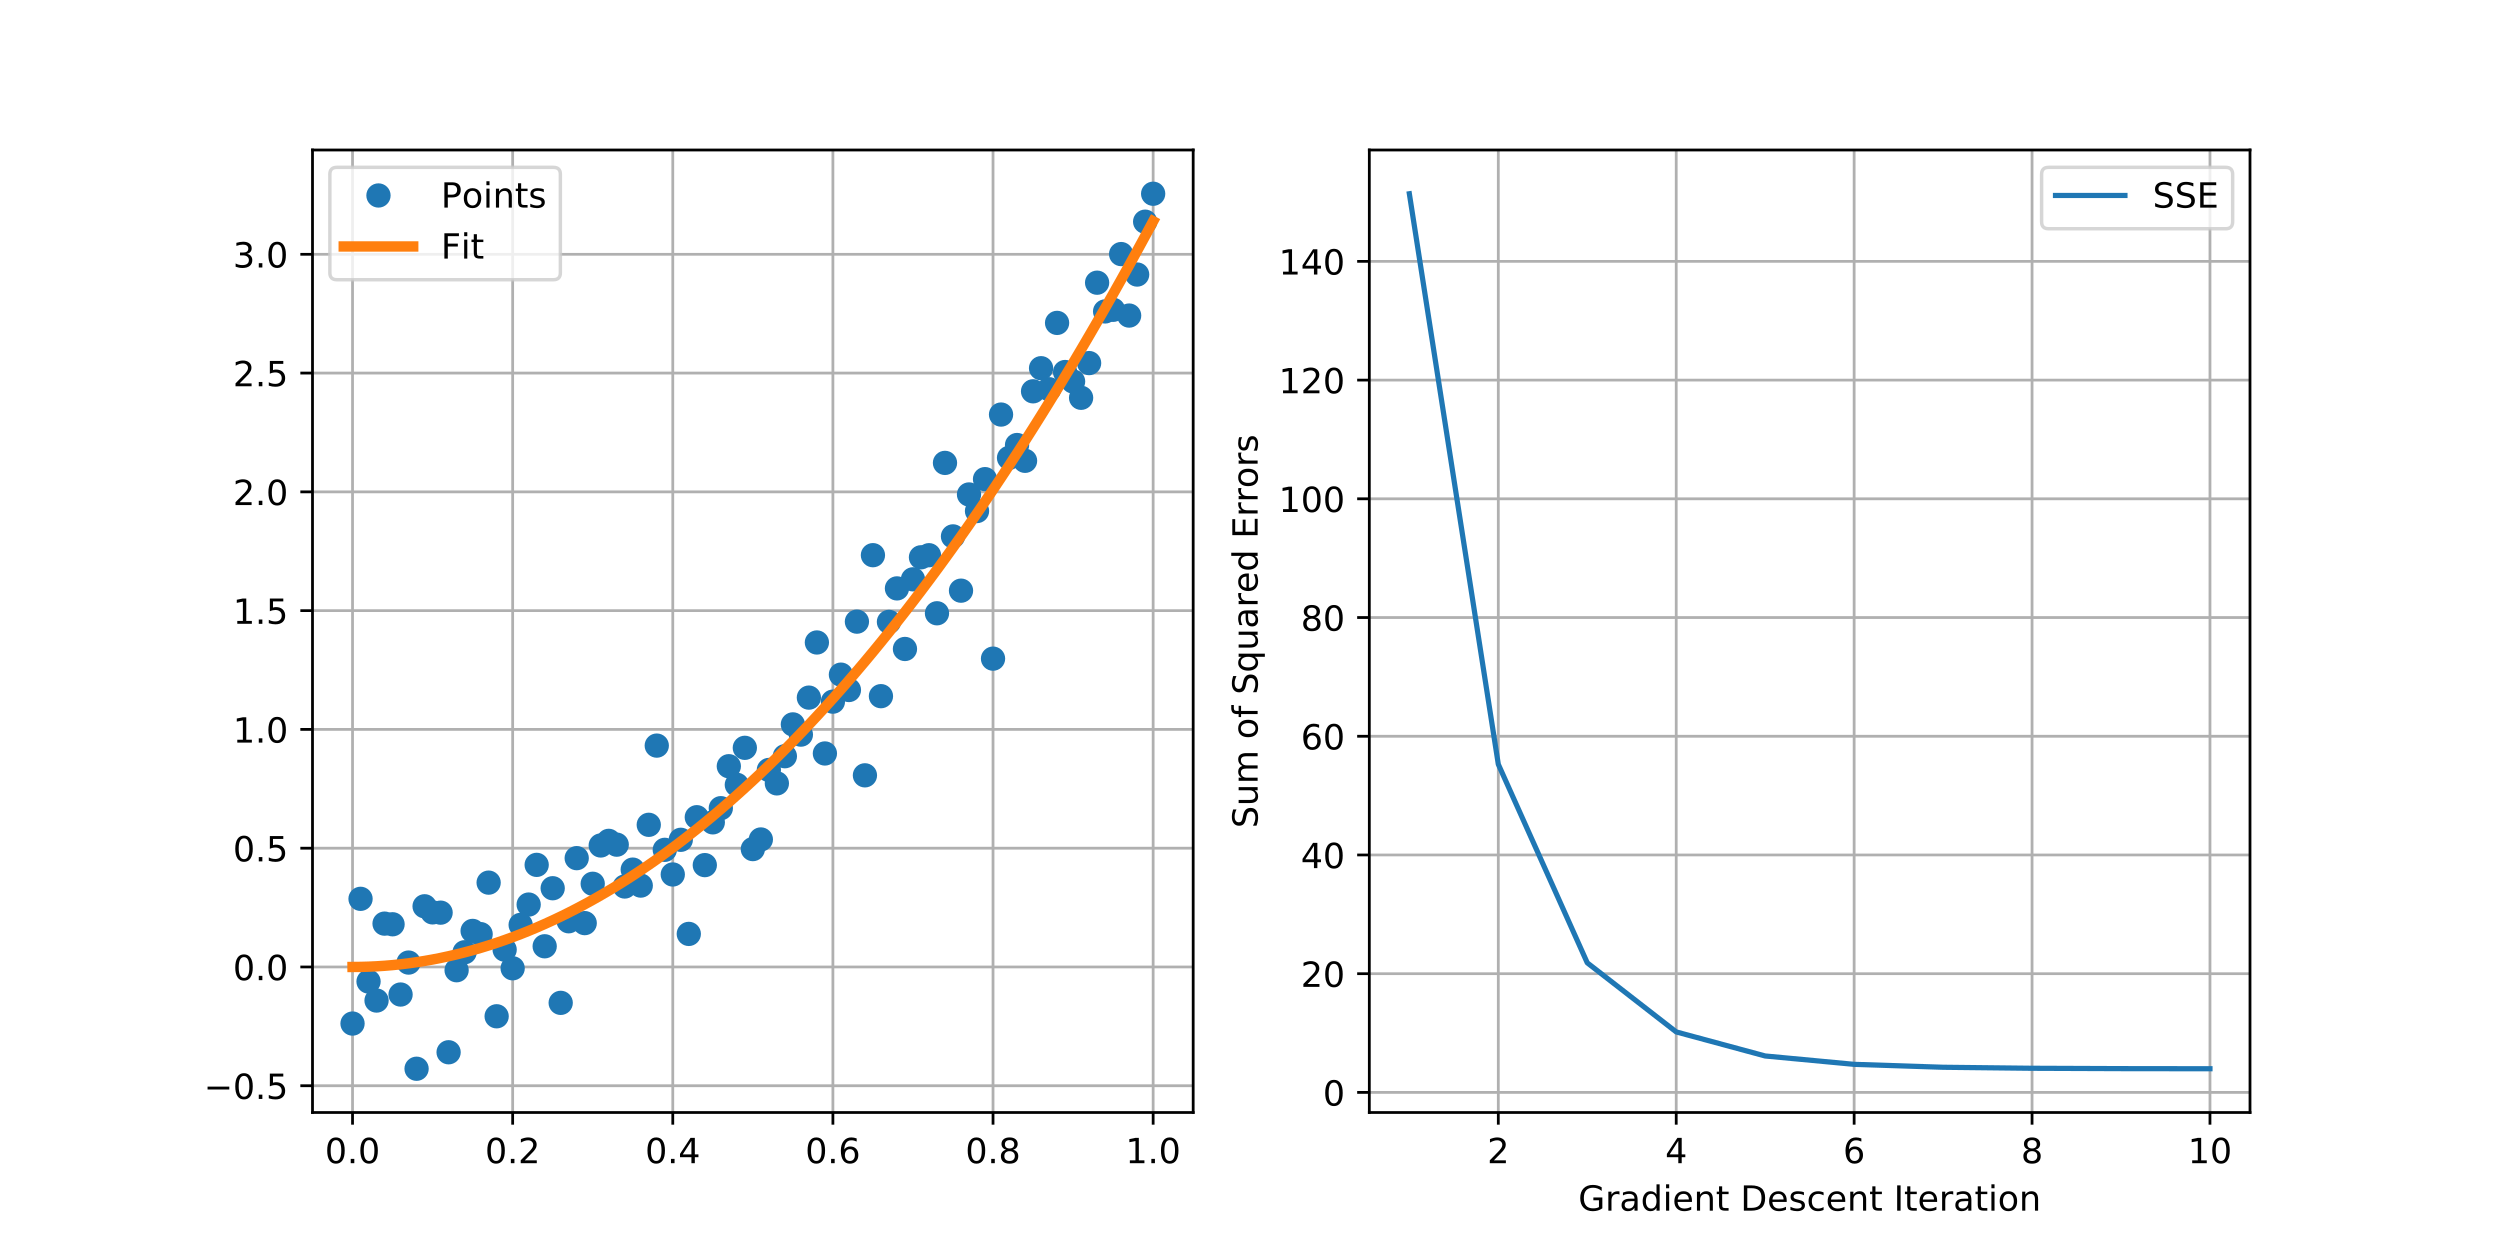 <?xml version="1.0" encoding="utf-8" standalone="no"?>
<!DOCTYPE svg PUBLIC "-//W3C//DTD SVG 1.1//EN"
  "http://www.w3.org/Graphics/SVG/1.1/DTD/svg11.dtd">
<!-- Created with matplotlib (http://matplotlib.org/) -->
<svg height="360pt" version="1.1" viewBox="0 0 720 360" width="720pt" xmlns="http://www.w3.org/2000/svg" xmlns:xlink="http://www.w3.org/1999/xlink">
 <defs>
  <style type="text/css">
*{stroke-linecap:butt;stroke-linejoin:round;}
  </style>
 </defs>
 <g id="figure_1">
  <g id="patch_1">
   <path d="M 0 360 
L 720 360 
L 720 0 
L 0 0 
z
" style="fill:#ffffff;"/>
  </g>
  <g id="axes_1">
   <g id="patch_2">
    <path d="M 90 320.4 
L 343.636 320.4 
L 343.636 43.2 
L 90 43.2 
z
" style="fill:#ffffff;"/>
   </g>
   <g id="matplotlib.axis_1">
    <g id="xtick_1">
     <g id="line2d_1">
      <path clip-path="url(#p7ab55d09e1)" d="M 101.529 320.4 
L 101.529 43.2 
" style="fill:none;stroke:#b0b0b0;stroke-linecap:square;stroke-width:0.8;"/>
     </g>
     <g id="line2d_2">
      <defs>
       <path d="M 0 0 
L 0 3.5 
" id="mc931d510e9" style="stroke:#000000;stroke-width:0.8;"/>
      </defs>
      <g>
       <use style="stroke:#000000;stroke-width:0.8;" x="101.529" xlink:href="#mc931d510e9" y="320.4"/>
      </g>
     </g>
     <g id="text_1">
      <!-- 0.0 -->
      <defs>
       <path d="M 31.781 66.406 
Q 24.172 66.406 20.328 58.906 
Q 16.5 51.422 16.5 36.375 
Q 16.5 21.391 20.328 13.891 
Q 24.172 6.391 31.781 6.391 
Q 39.453 6.391 43.281 13.891 
Q 47.125 21.391 47.125 36.375 
Q 47.125 51.422 43.281 58.906 
Q 39.453 66.406 31.781 66.406 
M 31.781 74.219 
Q 44.047 74.219 50.516 64.516 
Q 56.984 54.828 56.984 36.375 
Q 56.984 17.969 50.516 8.266 
Q 44.047 -1.422 31.781 -1.422 
Q 19.531 -1.422 13.062 8.266 
Q 6.594 17.969 6.594 36.375 
Q 6.594 54.828 13.062 64.516 
Q 19.531 74.219 31.781 74.219 
" id="DejaVuSans-30"/>
       <path d="M 10.688 12.406 
L 21 12.406 
L 21 0 
L 10.688 0 
z
" id="DejaVuSans-2e"/>
      </defs>
      <g transform="translate(93.577 334.998)scale(0.1 -0.1)">
       <use xlink:href="#DejaVuSans-30"/>
       <use x="63.623" xlink:href="#DejaVuSans-2e"/>
       <use x="95.41" xlink:href="#DejaVuSans-30"/>
      </g>
     </g>
    </g>
    <g id="xtick_2">
     <g id="line2d_3">
      <path clip-path="url(#p7ab55d09e1)" d="M 147.645 320.4 
L 147.645 43.2 
" style="fill:none;stroke:#b0b0b0;stroke-linecap:square;stroke-width:0.8;"/>
     </g>
     <g id="line2d_4">
      <g>
       <use style="stroke:#000000;stroke-width:0.8;" x="147.645" xlink:href="#mc931d510e9" y="320.4"/>
      </g>
     </g>
     <g id="text_2">
      <!-- 0.2 -->
      <defs>
       <path d="M 19.188 8.297 
L 53.609 8.297 
L 53.609 0 
L 7.328 0 
L 7.328 8.297 
Q 12.938 14.109 22.625 23.891 
Q 32.328 33.688 34.812 36.531 
Q 39.547 41.844 41.422 45.531 
Q 43.312 49.219 43.312 52.781 
Q 43.312 58.594 39.234 62.25 
Q 35.156 65.922 28.609 65.922 
Q 23.969 65.922 18.812 64.312 
Q 13.672 62.703 7.812 59.422 
L 7.812 69.391 
Q 13.766 71.781 18.938 73 
Q 24.125 74.219 28.422 74.219 
Q 39.75 74.219 46.484 68.547 
Q 53.219 62.891 53.219 53.422 
Q 53.219 48.922 51.531 44.891 
Q 49.859 40.875 45.406 35.406 
Q 44.188 33.984 37.641 27.219 
Q 31.109 20.453 19.188 8.297 
" id="DejaVuSans-32"/>
      </defs>
      <g transform="translate(139.693 334.998)scale(0.1 -0.1)">
       <use xlink:href="#DejaVuSans-30"/>
       <use x="63.623" xlink:href="#DejaVuSans-2e"/>
       <use x="95.41" xlink:href="#DejaVuSans-32"/>
      </g>
     </g>
    </g>
    <g id="xtick_3">
     <g id="line2d_5">
      <path clip-path="url(#p7ab55d09e1)" d="M 193.76 320.4 
L 193.76 43.2 
" style="fill:none;stroke:#b0b0b0;stroke-linecap:square;stroke-width:0.8;"/>
     </g>
     <g id="line2d_6">
      <g>
       <use style="stroke:#000000;stroke-width:0.8;" x="193.76" xlink:href="#mc931d510e9" y="320.4"/>
      </g>
     </g>
     <g id="text_3">
      <!-- 0.4 -->
      <defs>
       <path d="M 37.797 64.312 
L 12.891 25.391 
L 37.797 25.391 
z
M 35.203 72.906 
L 47.609 72.906 
L 47.609 25.391 
L 58.016 25.391 
L 58.016 17.188 
L 47.609 17.188 
L 47.609 0 
L 37.797 0 
L 37.797 17.188 
L 4.891 17.188 
L 4.891 26.703 
z
" id="DejaVuSans-34"/>
      </defs>
      <g transform="translate(185.809 334.998)scale(0.1 -0.1)">
       <use xlink:href="#DejaVuSans-30"/>
       <use x="63.623" xlink:href="#DejaVuSans-2e"/>
       <use x="95.41" xlink:href="#DejaVuSans-34"/>
      </g>
     </g>
    </g>
    <g id="xtick_4">
     <g id="line2d_7">
      <path clip-path="url(#p7ab55d09e1)" d="M 239.876 320.4 
L 239.876 43.2 
" style="fill:none;stroke:#b0b0b0;stroke-linecap:square;stroke-width:0.8;"/>
     </g>
     <g id="line2d_8">
      <g>
       <use style="stroke:#000000;stroke-width:0.8;" x="239.876" xlink:href="#mc931d510e9" y="320.4"/>
      </g>
     </g>
     <g id="text_4">
      <!-- 0.6 -->
      <defs>
       <path d="M 33.016 40.375 
Q 26.375 40.375 22.484 35.828 
Q 18.609 31.297 18.609 23.391 
Q 18.609 15.531 22.484 10.953 
Q 26.375 6.391 33.016 6.391 
Q 39.656 6.391 43.531 10.953 
Q 47.406 15.531 47.406 23.391 
Q 47.406 31.297 43.531 35.828 
Q 39.656 40.375 33.016 40.375 
M 52.594 71.297 
L 52.594 62.312 
Q 48.875 64.062 45.094 64.984 
Q 41.312 65.922 37.594 65.922 
Q 27.828 65.922 22.672 59.328 
Q 17.531 52.734 16.797 39.406 
Q 19.672 43.656 24.016 45.922 
Q 28.375 48.188 33.594 48.188 
Q 44.578 48.188 50.953 41.516 
Q 57.328 34.859 57.328 23.391 
Q 57.328 12.156 50.688 5.359 
Q 44.047 -1.422 33.016 -1.422 
Q 20.359 -1.422 13.672 8.266 
Q 6.984 17.969 6.984 36.375 
Q 6.984 53.656 15.188 63.938 
Q 23.391 74.219 37.203 74.219 
Q 40.922 74.219 44.703 73.484 
Q 48.484 72.75 52.594 71.297 
" id="DejaVuSans-36"/>
      </defs>
      <g transform="translate(231.924 334.998)scale(0.1 -0.1)">
       <use xlink:href="#DejaVuSans-30"/>
       <use x="63.623" xlink:href="#DejaVuSans-2e"/>
       <use x="95.41" xlink:href="#DejaVuSans-36"/>
      </g>
     </g>
    </g>
    <g id="xtick_5">
     <g id="line2d_9">
      <path clip-path="url(#p7ab55d09e1)" d="M 285.992 320.4 
L 285.992 43.2 
" style="fill:none;stroke:#b0b0b0;stroke-linecap:square;stroke-width:0.8;"/>
     </g>
     <g id="line2d_10">
      <g>
       <use style="stroke:#000000;stroke-width:0.8;" x="285.992" xlink:href="#mc931d510e9" y="320.4"/>
      </g>
     </g>
     <g id="text_5">
      <!-- 0.8 -->
      <defs>
       <path d="M 31.781 34.625 
Q 24.75 34.625 20.719 30.859 
Q 16.703 27.094 16.703 20.516 
Q 16.703 13.922 20.719 10.156 
Q 24.75 6.391 31.781 6.391 
Q 38.812 6.391 42.859 10.172 
Q 46.922 13.969 46.922 20.516 
Q 46.922 27.094 42.891 30.859 
Q 38.875 34.625 31.781 34.625 
M 21.922 38.812 
Q 15.578 40.375 12.031 44.719 
Q 8.5 49.078 8.5 55.328 
Q 8.5 64.062 14.719 69.141 
Q 20.953 74.219 31.781 74.219 
Q 42.672 74.219 48.875 69.141 
Q 55.078 64.062 55.078 55.328 
Q 55.078 49.078 51.531 44.719 
Q 48 40.375 41.703 38.812 
Q 48.828 37.156 52.797 32.312 
Q 56.781 27.484 56.781 20.516 
Q 56.781 9.906 50.312 4.234 
Q 43.844 -1.422 31.781 -1.422 
Q 19.734 -1.422 13.25 4.234 
Q 6.781 9.906 6.781 20.516 
Q 6.781 27.484 10.781 32.312 
Q 14.797 37.156 21.922 38.812 
M 18.312 54.391 
Q 18.312 48.734 21.844 45.562 
Q 25.391 42.391 31.781 42.391 
Q 38.141 42.391 41.719 45.562 
Q 45.312 48.734 45.312 54.391 
Q 45.312 60.062 41.719 63.234 
Q 38.141 66.406 31.781 66.406 
Q 25.391 66.406 21.844 63.234 
Q 18.312 60.062 18.312 54.391 
" id="DejaVuSans-38"/>
      </defs>
      <g transform="translate(278.04 334.998)scale(0.1 -0.1)">
       <use xlink:href="#DejaVuSans-30"/>
       <use x="63.623" xlink:href="#DejaVuSans-2e"/>
       <use x="95.41" xlink:href="#DejaVuSans-38"/>
      </g>
     </g>
    </g>
    <g id="xtick_6">
     <g id="line2d_11">
      <path clip-path="url(#p7ab55d09e1)" d="M 332.107 320.4 
L 332.107 43.2 
" style="fill:none;stroke:#b0b0b0;stroke-linecap:square;stroke-width:0.8;"/>
     </g>
     <g id="line2d_12">
      <g>
       <use style="stroke:#000000;stroke-width:0.8;" x="332.107" xlink:href="#mc931d510e9" y="320.4"/>
      </g>
     </g>
     <g id="text_6">
      <!-- 1.0 -->
      <defs>
       <path d="M 12.406 8.297 
L 28.516 8.297 
L 28.516 63.922 
L 10.984 60.406 
L 10.984 69.391 
L 28.422 72.906 
L 38.281 72.906 
L 38.281 8.297 
L 54.391 8.297 
L 54.391 0 
L 12.406 0 
z
" id="DejaVuSans-31"/>
      </defs>
      <g transform="translate(324.156 334.998)scale(0.1 -0.1)">
       <use xlink:href="#DejaVuSans-31"/>
       <use x="63.623" xlink:href="#DejaVuSans-2e"/>
       <use x="95.41" xlink:href="#DejaVuSans-30"/>
      </g>
     </g>
    </g>
   </g>
   <g id="matplotlib.axis_2">
    <g id="ytick_1">
     <g id="line2d_13">
      <path clip-path="url(#p7ab55d09e1)" d="M 90 312.697 
L 343.636 312.697 
" style="fill:none;stroke:#b0b0b0;stroke-linecap:square;stroke-width:0.8;"/>
     </g>
     <g id="line2d_14">
      <defs>
       <path d="M 0 0 
L -3.5 0 
" id="m9c57af1481" style="stroke:#000000;stroke-width:0.8;"/>
      </defs>
      <g>
       <use style="stroke:#000000;stroke-width:0.8;" x="90" xlink:href="#m9c57af1481" y="312.697"/>
      </g>
     </g>
     <g id="text_7">
      <!-- −0.5 -->
      <defs>
       <path d="M 10.594 35.5 
L 73.188 35.5 
L 73.188 27.203 
L 10.594 27.203 
z
" id="DejaVuSans-2212"/>
       <path d="M 10.797 72.906 
L 49.516 72.906 
L 49.516 64.594 
L 19.828 64.594 
L 19.828 46.734 
Q 21.969 47.469 24.109 47.828 
Q 26.266 48.188 28.422 48.188 
Q 40.625 48.188 47.75 41.5 
Q 54.891 34.812 54.891 23.391 
Q 54.891 11.625 47.562 5.094 
Q 40.234 -1.422 26.906 -1.422 
Q 22.312 -1.422 17.547 -0.641 
Q 12.797 0.141 7.719 1.703 
L 7.719 11.625 
Q 12.109 9.234 16.797 8.062 
Q 21.484 6.891 26.703 6.891 
Q 35.156 6.891 40.078 11.328 
Q 45.016 15.766 45.016 23.391 
Q 45.016 31 40.078 35.438 
Q 35.156 39.891 26.703 39.891 
Q 22.75 39.891 18.812 39.016 
Q 14.891 38.141 10.797 36.281 
z
" id="DejaVuSans-35"/>
      </defs>
      <g transform="translate(58.717 316.496)scale(0.1 -0.1)">
       <use xlink:href="#DejaVuSans-2212"/>
       <use x="83.789" xlink:href="#DejaVuSans-30"/>
       <use x="147.412" xlink:href="#DejaVuSans-2e"/>
       <use x="179.199" xlink:href="#DejaVuSans-35"/>
      </g>
     </g>
    </g>
    <g id="ytick_2">
     <g id="line2d_15">
      <path clip-path="url(#p7ab55d09e1)" d="M 90 278.488 
L 343.636 278.488 
" style="fill:none;stroke:#b0b0b0;stroke-linecap:square;stroke-width:0.8;"/>
     </g>
     <g id="line2d_16">
      <g>
       <use style="stroke:#000000;stroke-width:0.8;" x="90" xlink:href="#m9c57af1481" y="278.488"/>
      </g>
     </g>
     <g id="text_8">
      <!-- 0.0 -->
      <g transform="translate(67.097 282.288)scale(0.1 -0.1)">
       <use xlink:href="#DejaVuSans-30"/>
       <use x="63.623" xlink:href="#DejaVuSans-2e"/>
       <use x="95.41" xlink:href="#DejaVuSans-30"/>
      </g>
     </g>
    </g>
    <g id="ytick_3">
     <g id="line2d_17">
      <path clip-path="url(#p7ab55d09e1)" d="M 90 244.28 
L 343.636 244.28 
" style="fill:none;stroke:#b0b0b0;stroke-linecap:square;stroke-width:0.8;"/>
     </g>
     <g id="line2d_18">
      <g>
       <use style="stroke:#000000;stroke-width:0.8;" x="90" xlink:href="#m9c57af1481" y="244.28"/>
      </g>
     </g>
     <g id="text_9">
      <!-- 0.5 -->
      <g transform="translate(67.097 248.079)scale(0.1 -0.1)">
       <use xlink:href="#DejaVuSans-30"/>
       <use x="63.623" xlink:href="#DejaVuSans-2e"/>
       <use x="95.41" xlink:href="#DejaVuSans-35"/>
      </g>
     </g>
    </g>
    <g id="ytick_4">
     <g id="line2d_19">
      <path clip-path="url(#p7ab55d09e1)" d="M 90 210.072 
L 343.636 210.072 
" style="fill:none;stroke:#b0b0b0;stroke-linecap:square;stroke-width:0.8;"/>
     </g>
     <g id="line2d_20">
      <g>
       <use style="stroke:#000000;stroke-width:0.8;" x="90" xlink:href="#m9c57af1481" y="210.072"/>
      </g>
     </g>
     <g id="text_10">
      <!-- 1.0 -->
      <g transform="translate(67.097 213.871)scale(0.1 -0.1)">
       <use xlink:href="#DejaVuSans-31"/>
       <use x="63.623" xlink:href="#DejaVuSans-2e"/>
       <use x="95.41" xlink:href="#DejaVuSans-30"/>
      </g>
     </g>
    </g>
    <g id="ytick_5">
     <g id="line2d_21">
      <path clip-path="url(#p7ab55d09e1)" d="M 90 175.864 
L 343.636 175.864 
" style="fill:none;stroke:#b0b0b0;stroke-linecap:square;stroke-width:0.8;"/>
     </g>
     <g id="line2d_22">
      <g>
       <use style="stroke:#000000;stroke-width:0.8;" x="90" xlink:href="#m9c57af1481" y="175.864"/>
      </g>
     </g>
     <g id="text_11">
      <!-- 1.5 -->
      <g transform="translate(67.097 179.663)scale(0.1 -0.1)">
       <use xlink:href="#DejaVuSans-31"/>
       <use x="63.623" xlink:href="#DejaVuSans-2e"/>
       <use x="95.41" xlink:href="#DejaVuSans-35"/>
      </g>
     </g>
    </g>
    <g id="ytick_6">
     <g id="line2d_23">
      <path clip-path="url(#p7ab55d09e1)" d="M 90 141.656 
L 343.636 141.656 
" style="fill:none;stroke:#b0b0b0;stroke-linecap:square;stroke-width:0.8;"/>
     </g>
     <g id="line2d_24">
      <g>
       <use style="stroke:#000000;stroke-width:0.8;" x="90" xlink:href="#m9c57af1481" y="141.656"/>
      </g>
     </g>
     <g id="text_12">
      <!-- 2.0 -->
      <g transform="translate(67.097 145.455)scale(0.1 -0.1)">
       <use xlink:href="#DejaVuSans-32"/>
       <use x="63.623" xlink:href="#DejaVuSans-2e"/>
       <use x="95.41" xlink:href="#DejaVuSans-30"/>
      </g>
     </g>
    </g>
    <g id="ytick_7">
     <g id="line2d_25">
      <path clip-path="url(#p7ab55d09e1)" d="M 90 107.447 
L 343.636 107.447 
" style="fill:none;stroke:#b0b0b0;stroke-linecap:square;stroke-width:0.8;"/>
     </g>
     <g id="line2d_26">
      <g>
       <use style="stroke:#000000;stroke-width:0.8;" x="90" xlink:href="#m9c57af1481" y="107.447"/>
      </g>
     </g>
     <g id="text_13">
      <!-- 2.5 -->
      <g transform="translate(67.097 111.247)scale(0.1 -0.1)">
       <use xlink:href="#DejaVuSans-32"/>
       <use x="63.623" xlink:href="#DejaVuSans-2e"/>
       <use x="95.41" xlink:href="#DejaVuSans-35"/>
      </g>
     </g>
    </g>
    <g id="ytick_8">
     <g id="line2d_27">
      <path clip-path="url(#p7ab55d09e1)" d="M 90 73.239 
L 343.636 73.239 
" style="fill:none;stroke:#b0b0b0;stroke-linecap:square;stroke-width:0.8;"/>
     </g>
     <g id="line2d_28">
      <g>
       <use style="stroke:#000000;stroke-width:0.8;" x="90" xlink:href="#m9c57af1481" y="73.239"/>
      </g>
     </g>
     <g id="text_14">
      <!-- 3.0 -->
      <defs>
       <path d="M 40.578 39.312 
Q 47.656 37.797 51.625 33 
Q 55.609 28.219 55.609 21.188 
Q 55.609 10.406 48.188 4.484 
Q 40.766 -1.422 27.094 -1.422 
Q 22.516 -1.422 17.656 -0.516 
Q 12.797 0.391 7.625 2.203 
L 7.625 11.719 
Q 11.719 9.328 16.594 8.109 
Q 21.484 6.891 26.812 6.891 
Q 36.078 6.891 40.938 10.547 
Q 45.797 14.203 45.797 21.188 
Q 45.797 27.641 41.281 31.266 
Q 36.766 34.906 28.719 34.906 
L 20.219 34.906 
L 20.219 43.016 
L 29.109 43.016 
Q 36.375 43.016 40.234 45.922 
Q 44.094 48.828 44.094 54.297 
Q 44.094 59.906 40.109 62.906 
Q 36.141 65.922 28.719 65.922 
Q 24.656 65.922 20.016 65.031 
Q 15.375 64.156 9.812 62.312 
L 9.812 71.094 
Q 15.438 72.656 20.344 73.438 
Q 25.25 74.219 29.594 74.219 
Q 40.828 74.219 47.359 69.109 
Q 53.906 64.016 53.906 55.328 
Q 53.906 49.266 50.438 45.094 
Q 46.969 40.922 40.578 39.312 
" id="DejaVuSans-33"/>
      </defs>
      <g transform="translate(67.097 77.039)scale(0.1 -0.1)">
       <use xlink:href="#DejaVuSans-33"/>
       <use x="63.623" xlink:href="#DejaVuSans-2e"/>
       <use x="95.41" xlink:href="#DejaVuSans-30"/>
      </g>
     </g>
    </g>
   </g>
   <g id="line2d_29">
    <defs>
     <path d="M 0 3 
C 0.796 3 1.559 2.684 2.121 2.121 
C 2.684 1.559 3 0.796 3 0 
C 3 -0.796 2.684 -1.559 2.121 -2.121 
C 1.559 -2.684 0.796 -3 0 -3 
C -0.796 -3 -1.559 -2.684 -2.121 -2.121 
C -2.684 -1.559 -3 -0.796 -3 0 
C -3 0.796 -2.684 1.559 -2.121 2.121 
C -1.559 2.684 -0.796 3 0 3 
z
" id="m284519c77f" style="stroke:#1f77b4;"/>
    </defs>
    <g clip-path="url(#p7ab55d09e1)">
     <use style="fill:#1f77b4;stroke:#1f77b4;" x="101.529" xlink:href="#m284519c77f" y="294.785"/>
     <use style="fill:#1f77b4;stroke:#1f77b4;" x="103.835" xlink:href="#m284519c77f" y="258.863"/>
     <use style="fill:#1f77b4;stroke:#1f77b4;" x="106.14" xlink:href="#m284519c77f" y="282.68"/>
     <use style="fill:#1f77b4;stroke:#1f77b4;" x="108.446" xlink:href="#m284519c77f" y="288.155"/>
     <use style="fill:#1f77b4;stroke:#1f77b4;" x="110.752" xlink:href="#m284519c77f" y="266.005"/>
     <use style="fill:#1f77b4;stroke:#1f77b4;" x="113.058" xlink:href="#m284519c77f" y="266.189"/>
     <use style="fill:#1f77b4;stroke:#1f77b4;" x="115.364" xlink:href="#m284519c77f" y="286.424"/>
     <use style="fill:#1f77b4;stroke:#1f77b4;" x="117.669" xlink:href="#m284519c77f" y="277.22"/>
     <use style="fill:#1f77b4;stroke:#1f77b4;" x="119.975" xlink:href="#m284519c77f" y="307.8"/>
     <use style="fill:#1f77b4;stroke:#1f77b4;" x="122.281" xlink:href="#m284519c77f" y="261.011"/>
     <use style="fill:#1f77b4;stroke:#1f77b4;" x="124.587" xlink:href="#m284519c77f" y="262.766"/>
     <use style="fill:#1f77b4;stroke:#1f77b4;" x="126.893" xlink:href="#m284519c77f" y="262.843"/>
     <use style="fill:#1f77b4;stroke:#1f77b4;" x="129.198" xlink:href="#m284519c77f" y="303.051"/>
     <use style="fill:#1f77b4;stroke:#1f77b4;" x="131.504" xlink:href="#m284519c77f" y="279.427"/>
     <use style="fill:#1f77b4;stroke:#1f77b4;" x="133.81" xlink:href="#m284519c77f" y="274.247"/>
     <use style="fill:#1f77b4;stroke:#1f77b4;" x="136.116" xlink:href="#m284519c77f" y="268.104"/>
     <use style="fill:#1f77b4;stroke:#1f77b4;" x="138.421" xlink:href="#m284519c77f" y="269.03"/>
     <use style="fill:#1f77b4;stroke:#1f77b4;" x="140.727" xlink:href="#m284519c77f" y="254.199"/>
     <use style="fill:#1f77b4;stroke:#1f77b4;" x="143.033" xlink:href="#m284519c77f" y="292.691"/>
     <use style="fill:#1f77b4;stroke:#1f77b4;" x="145.339" xlink:href="#m284519c77f" y="273.502"/>
     <use style="fill:#1f77b4;stroke:#1f77b4;" x="147.645" xlink:href="#m284519c77f" y="278.867"/>
     <use style="fill:#1f77b4;stroke:#1f77b4;" x="149.95" xlink:href="#m284519c77f" y="266.363"/>
     <use style="fill:#1f77b4;stroke:#1f77b4;" x="152.256" xlink:href="#m284519c77f" y="260.513"/>
     <use style="fill:#1f77b4;stroke:#1f77b4;" x="154.562" xlink:href="#m284519c77f" y="249.082"/>
     <use style="fill:#1f77b4;stroke:#1f77b4;" x="156.868" xlink:href="#m284519c77f" y="272.53"/>
     <use style="fill:#1f77b4;stroke:#1f77b4;" x="159.174" xlink:href="#m284519c77f" y="255.811"/>
     <use style="fill:#1f77b4;stroke:#1f77b4;" x="161.479" xlink:href="#m284519c77f" y="288.822"/>
     <use style="fill:#1f77b4;stroke:#1f77b4;" x="163.785" xlink:href="#m284519c77f" y="265.325"/>
     <use style="fill:#1f77b4;stroke:#1f77b4;" x="166.091" xlink:href="#m284519c77f" y="247.147"/>
     <use style="fill:#1f77b4;stroke:#1f77b4;" x="168.397" xlink:href="#m284519c77f" y="265.856"/>
     <use style="fill:#1f77b4;stroke:#1f77b4;" x="170.702" xlink:href="#m284519c77f" y="254.527"/>
     <use style="fill:#1f77b4;stroke:#1f77b4;" x="173.008" xlink:href="#m284519c77f" y="243.499"/>
     <use style="fill:#1f77b4;stroke:#1f77b4;" x="175.314" xlink:href="#m284519c77f" y="242.167"/>
     <use style="fill:#1f77b4;stroke:#1f77b4;" x="177.62" xlink:href="#m284519c77f" y="243.263"/>
     <use style="fill:#1f77b4;stroke:#1f77b4;" x="179.926" xlink:href="#m284519c77f" y="255.312"/>
     <use style="fill:#1f77b4;stroke:#1f77b4;" x="182.231" xlink:href="#m284519c77f" y="250.452"/>
     <use style="fill:#1f77b4;stroke:#1f77b4;" x="184.537" xlink:href="#m284519c77f" y="255.049"/>
     <use style="fill:#1f77b4;stroke:#1f77b4;" x="186.843" xlink:href="#m284519c77f" y="237.547"/>
     <use style="fill:#1f77b4;stroke:#1f77b4;" x="189.149" xlink:href="#m284519c77f" y="214.735"/>
     <use style="fill:#1f77b4;stroke:#1f77b4;" x="191.455" xlink:href="#m284519c77f" y="244.754"/>
     <use style="fill:#1f77b4;stroke:#1f77b4;" x="193.76" xlink:href="#m284519c77f" y="251.849"/>
     <use style="fill:#1f77b4;stroke:#1f77b4;" x="196.066" xlink:href="#m284519c77f" y="241.863"/>
     <use style="fill:#1f77b4;stroke:#1f77b4;" x="198.372" xlink:href="#m284519c77f" y="268.966"/>
     <use style="fill:#1f77b4;stroke:#1f77b4;" x="200.678" xlink:href="#m284519c77f" y="235.356"/>
     <use style="fill:#1f77b4;stroke:#1f77b4;" x="202.983" xlink:href="#m284519c77f" y="249.153"/>
     <use style="fill:#1f77b4;stroke:#1f77b4;" x="205.289" xlink:href="#m284519c77f" y="236.836"/>
     <use style="fill:#1f77b4;stroke:#1f77b4;" x="207.595" xlink:href="#m284519c77f" y="232.758"/>
     <use style="fill:#1f77b4;stroke:#1f77b4;" x="209.901" xlink:href="#m284519c77f" y="220.672"/>
     <use style="fill:#1f77b4;stroke:#1f77b4;" x="212.207" xlink:href="#m284519c77f" y="226.021"/>
     <use style="fill:#1f77b4;stroke:#1f77b4;" x="214.512" xlink:href="#m284519c77f" y="215.374"/>
     <use style="fill:#1f77b4;stroke:#1f77b4;" x="216.818" xlink:href="#m284519c77f" y="244.538"/>
     <use style="fill:#1f77b4;stroke:#1f77b4;" x="219.124" xlink:href="#m284519c77f" y="241.767"/>
     <use style="fill:#1f77b4;stroke:#1f77b4;" x="221.43" xlink:href="#m284519c77f" y="221.75"/>
     <use style="fill:#1f77b4;stroke:#1f77b4;" x="223.736" xlink:href="#m284519c77f" y="225.614"/>
     <use style="fill:#1f77b4;stroke:#1f77b4;" x="226.041" xlink:href="#m284519c77f" y="217.792"/>
     <use style="fill:#1f77b4;stroke:#1f77b4;" x="228.347" xlink:href="#m284519c77f" y="208.626"/>
     <use style="fill:#1f77b4;stroke:#1f77b4;" x="230.653" xlink:href="#m284519c77f" y="211.57"/>
     <use style="fill:#1f77b4;stroke:#1f77b4;" x="232.959" xlink:href="#m284519c77f" y="200.914"/>
     <use style="fill:#1f77b4;stroke:#1f77b4;" x="235.264" xlink:href="#m284519c77f" y="185.034"/>
     <use style="fill:#1f77b4;stroke:#1f77b4;" x="237.57" xlink:href="#m284519c77f" y="217"/>
     <use style="fill:#1f77b4;stroke:#1f77b4;" x="239.876" xlink:href="#m284519c77f" y="202.074"/>
     <use style="fill:#1f77b4;stroke:#1f77b4;" x="242.182" xlink:href="#m284519c77f" y="194.297"/>
     <use style="fill:#1f77b4;stroke:#1f77b4;" x="244.488" xlink:href="#m284519c77f" y="198.72"/>
     <use style="fill:#1f77b4;stroke:#1f77b4;" x="246.793" xlink:href="#m284519c77f" y="179.034"/>
     <use style="fill:#1f77b4;stroke:#1f77b4;" x="249.099" xlink:href="#m284519c77f" y="223.296"/>
     <use style="fill:#1f77b4;stroke:#1f77b4;" x="251.405" xlink:href="#m284519c77f" y="159.892"/>
     <use style="fill:#1f77b4;stroke:#1f77b4;" x="253.711" xlink:href="#m284519c77f" y="200.497"/>
     <use style="fill:#1f77b4;stroke:#1f77b4;" x="256.017" xlink:href="#m284519c77f" y="179.104"/>
     <use style="fill:#1f77b4;stroke:#1f77b4;" x="258.322" xlink:href="#m284519c77f" y="169.459"/>
     <use style="fill:#1f77b4;stroke:#1f77b4;" x="260.628" xlink:href="#m284519c77f" y="186.904"/>
     <use style="fill:#1f77b4;stroke:#1f77b4;" x="262.934" xlink:href="#m284519c77f" y="166.847"/>
     <use style="fill:#1f77b4;stroke:#1f77b4;" x="265.24" xlink:href="#m284519c77f" y="160.503"/>
     <use style="fill:#1f77b4;stroke:#1f77b4;" x="267.545" xlink:href="#m284519c77f" y="159.902"/>
     <use style="fill:#1f77b4;stroke:#1f77b4;" x="269.851" xlink:href="#m284519c77f" y="176.623"/>
     <use style="fill:#1f77b4;stroke:#1f77b4;" x="272.157" xlink:href="#m284519c77f" y="133.315"/>
     <use style="fill:#1f77b4;stroke:#1f77b4;" x="274.463" xlink:href="#m284519c77f" y="154.481"/>
     <use style="fill:#1f77b4;stroke:#1f77b4;" x="276.769" xlink:href="#m284519c77f" y="170.113"/>
     <use style="fill:#1f77b4;stroke:#1f77b4;" x="279.074" xlink:href="#m284519c77f" y="142.405"/>
     <use style="fill:#1f77b4;stroke:#1f77b4;" x="281.38" xlink:href="#m284519c77f" y="147.18"/>
     <use style="fill:#1f77b4;stroke:#1f77b4;" x="283.686" xlink:href="#m284519c77f" y="137.992"/>
     <use style="fill:#1f77b4;stroke:#1f77b4;" x="285.992" xlink:href="#m284519c77f" y="189.69"/>
     <use style="fill:#1f77b4;stroke:#1f77b4;" x="288.298" xlink:href="#m284519c77f" y="119.392"/>
     <use style="fill:#1f77b4;stroke:#1f77b4;" x="290.603" xlink:href="#m284519c77f" y="131.877"/>
     <use style="fill:#1f77b4;stroke:#1f77b4;" x="292.909" xlink:href="#m284519c77f" y="128.167"/>
     <use style="fill:#1f77b4;stroke:#1f77b4;" x="295.215" xlink:href="#m284519c77f" y="132.714"/>
     <use style="fill:#1f77b4;stroke:#1f77b4;" x="297.521" xlink:href="#m284519c77f" y="112.697"/>
     <use style="fill:#1f77b4;stroke:#1f77b4;" x="299.826" xlink:href="#m284519c77f" y="106.045"/>
     <use style="fill:#1f77b4;stroke:#1f77b4;" x="302.132" xlink:href="#m284519c77f" y="112.097"/>
     <use style="fill:#1f77b4;stroke:#1f77b4;" x="304.438" xlink:href="#m284519c77f" y="92.995"/>
     <use style="fill:#1f77b4;stroke:#1f77b4;" x="306.744" xlink:href="#m284519c77f" y="107.145"/>
     <use style="fill:#1f77b4;stroke:#1f77b4;" x="309.05" xlink:href="#m284519c77f" y="109.863"/>
     <use style="fill:#1f77b4;stroke:#1f77b4;" x="311.355" xlink:href="#m284519c77f" y="114.564"/>
     <use style="fill:#1f77b4;stroke:#1f77b4;" x="313.661" xlink:href="#m284519c77f" y="104.567"/>
     <use style="fill:#1f77b4;stroke:#1f77b4;" x="315.967" xlink:href="#m284519c77f" y="81.416"/>
     <use style="fill:#1f77b4;stroke:#1f77b4;" x="318.273" xlink:href="#m284519c77f" y="89.692"/>
     <use style="fill:#1f77b4;stroke:#1f77b4;" x="320.579" xlink:href="#m284519c77f" y="89.226"/>
     <use style="fill:#1f77b4;stroke:#1f77b4;" x="322.884" xlink:href="#m284519c77f" y="73.174"/>
     <use style="fill:#1f77b4;stroke:#1f77b4;" x="325.19" xlink:href="#m284519c77f" y="90.882"/>
     <use style="fill:#1f77b4;stroke:#1f77b4;" x="327.496" xlink:href="#m284519c77f" y="79.068"/>
     <use style="fill:#1f77b4;stroke:#1f77b4;" x="329.802" xlink:href="#m284519c77f" y="63.845"/>
     <use style="fill:#1f77b4;stroke:#1f77b4;" x="332.107" xlink:href="#m284519c77f" y="55.8"/>
    </g>
   </g>
   <g id="line2d_30">
    <path clip-path="url(#p7ab55d09e1)" d="M 101.529 278.488 
L 103.835 278.467 
L 106.14 278.402 
L 108.446 278.295 
L 110.752 278.145 
L 113.058 277.951 
L 115.364 277.715 
L 117.669 277.436 
L 119.975 277.114 
L 122.281 276.749 
L 124.587 276.341 
L 126.893 275.89 
L 129.198 275.396 
L 131.504 274.859 
L 133.81 274.279 
L 136.116 273.656 
L 138.421 272.99 
L 140.727 272.282 
L 143.033 271.53 
L 145.339 270.735 
L 147.645 269.898 
L 149.95 269.017 
L 152.256 268.094 
L 154.562 267.127 
L 156.868 266.118 
L 159.174 265.065 
L 161.479 263.97 
L 163.785 262.832 
L 166.091 261.65 
L 168.397 260.426 
L 170.702 259.159 
L 173.008 257.849 
L 175.314 256.496 
L 177.62 255.1 
L 179.926 253.661 
L 182.231 252.179 
L 184.537 250.654 
L 186.843 249.087 
L 189.149 247.476 
L 191.455 245.822 
L 193.76 244.125 
L 196.066 242.386 
L 198.372 240.603 
L 200.678 238.778 
L 202.983 236.909 
L 205.289 234.998 
L 207.595 233.043 
L 209.901 231.046 
L 212.207 229.006 
L 214.512 226.922 
L 216.818 224.796 
L 219.124 222.627 
L 221.43 220.415 
L 223.736 218.16 
L 226.041 215.862 
L 228.347 213.521 
L 230.653 211.137 
L 232.959 208.71 
L 235.264 206.24 
L 237.57 203.727 
L 239.876 201.172 
L 242.182 198.573 
L 244.488 195.931 
L 246.793 193.247 
L 249.099 190.519 
L 251.405 187.749 
L 253.711 184.935 
L 256.017 182.079 
L 258.322 179.179 
L 260.628 176.237 
L 262.934 173.252 
L 265.24 170.223 
L 267.545 167.152 
L 269.851 164.038 
L 272.157 160.881 
L 274.463 157.681 
L 276.769 154.438 
L 279.074 151.152 
L 281.38 147.823 
L 283.686 144.451 
L 285.992 141.036 
L 288.298 137.579 
L 290.603 134.078 
L 292.909 130.534 
L 295.215 126.948 
L 297.521 123.318 
L 299.826 119.645 
L 302.132 115.93 
L 304.438 112.172 
L 306.744 108.37 
L 309.05 104.526 
L 311.355 100.638 
L 313.661 96.708 
L 315.967 92.735 
L 318.273 88.719 
L 320.579 84.66 
L 322.884 80.558 
L 325.19 76.413 
L 327.496 72.225 
L 329.802 67.994 
L 332.107 63.72 
" style="fill:none;stroke:#ff7f0e;stroke-linecap:square;stroke-width:3;"/>
   </g>
   <g id="patch_3">
    <path d="M 90 320.4 
L 90 43.2 
" style="fill:none;stroke:#000000;stroke-linecap:square;stroke-linejoin:miter;stroke-width:0.8;"/>
   </g>
   <g id="patch_4">
    <path d="M 343.636 320.4 
L 343.636 43.2 
" style="fill:none;stroke:#000000;stroke-linecap:square;stroke-linejoin:miter;stroke-width:0.8;"/>
   </g>
   <g id="patch_5">
    <path d="M 90 320.4 
L 343.636 320.4 
" style="fill:none;stroke:#000000;stroke-linecap:square;stroke-linejoin:miter;stroke-width:0.8;"/>
   </g>
   <g id="patch_6">
    <path d="M 90 43.2 
L 343.636 43.2 
" style="fill:none;stroke:#000000;stroke-linecap:square;stroke-linejoin:miter;stroke-width:0.8;"/>
   </g>
   <g id="legend_1">
    <g id="patch_7">
     <path d="M 97 80.556 
L 159.389 80.556 
Q 161.389 80.556 161.389 78.556 
L 161.389 50.2 
Q 161.389 48.2 159.389 48.2 
L 97 48.2 
Q 95 48.2 95 50.2 
L 95 78.556 
Q 95 80.556 97 80.556 
z
" style="fill:#ffffff;opacity:0.8;stroke:#cccccc;stroke-linejoin:miter;"/>
    </g>
    <g id="line2d_31"/>
    <g id="line2d_32">
     <g>
      <use style="fill:#1f77b4;stroke:#1f77b4;" x="109" xlink:href="#m284519c77f" y="56.298"/>
     </g>
    </g>
    <g id="text_15">
     <!-- Points -->
     <defs>
      <path d="M 19.672 64.797 
L 19.672 37.406 
L 32.078 37.406 
Q 38.969 37.406 42.719 40.969 
Q 46.484 44.531 46.484 51.125 
Q 46.484 57.672 42.719 61.234 
Q 38.969 64.797 32.078 64.797 
z
M 9.812 72.906 
L 32.078 72.906 
Q 44.344 72.906 50.609 67.359 
Q 56.891 61.812 56.891 51.125 
Q 56.891 40.328 50.609 34.812 
Q 44.344 29.297 32.078 29.297 
L 19.672 29.297 
L 19.672 0 
L 9.812 0 
z
" id="DejaVuSans-50"/>
      <path d="M 30.609 48.391 
Q 23.391 48.391 19.188 42.75 
Q 14.984 37.109 14.984 27.297 
Q 14.984 17.484 19.156 11.844 
Q 23.344 6.203 30.609 6.203 
Q 37.797 6.203 41.984 11.859 
Q 46.188 17.531 46.188 27.297 
Q 46.188 37.016 41.984 42.703 
Q 37.797 48.391 30.609 48.391 
M 30.609 56 
Q 42.328 56 49.016 48.375 
Q 55.719 40.766 55.719 27.297 
Q 55.719 13.875 49.016 6.219 
Q 42.328 -1.422 30.609 -1.422 
Q 18.844 -1.422 12.172 6.219 
Q 5.516 13.875 5.516 27.297 
Q 5.516 40.766 12.172 48.375 
Q 18.844 56 30.609 56 
" id="DejaVuSans-6f"/>
      <path d="M 9.422 54.688 
L 18.406 54.688 
L 18.406 0 
L 9.422 0 
z
M 9.422 75.984 
L 18.406 75.984 
L 18.406 64.594 
L 9.422 64.594 
z
" id="DejaVuSans-69"/>
      <path d="M 54.891 33.016 
L 54.891 0 
L 45.906 0 
L 45.906 32.719 
Q 45.906 40.484 42.875 44.328 
Q 39.844 48.188 33.797 48.188 
Q 26.516 48.188 22.312 43.547 
Q 18.109 38.922 18.109 30.906 
L 18.109 0 
L 9.078 0 
L 9.078 54.688 
L 18.109 54.688 
L 18.109 46.188 
Q 21.344 51.125 25.703 53.562 
Q 30.078 56 35.797 56 
Q 45.219 56 50.047 50.172 
Q 54.891 44.344 54.891 33.016 
" id="DejaVuSans-6e"/>
      <path d="M 18.312 70.219 
L 18.312 54.688 
L 36.812 54.688 
L 36.812 47.703 
L 18.312 47.703 
L 18.312 18.016 
Q 18.312 11.328 20.141 9.422 
Q 21.969 7.516 27.594 7.516 
L 36.812 7.516 
L 36.812 0 
L 27.594 0 
Q 17.188 0 13.234 3.875 
Q 9.281 7.766 9.281 18.016 
L 9.281 47.703 
L 2.688 47.703 
L 2.688 54.688 
L 9.281 54.688 
L 9.281 70.219 
z
" id="DejaVuSans-74"/>
      <path d="M 44.281 53.078 
L 44.281 44.578 
Q 40.484 46.531 36.375 47.5 
Q 32.281 48.484 27.875 48.484 
Q 21.188 48.484 17.844 46.438 
Q 14.5 44.391 14.5 40.281 
Q 14.5 37.156 16.891 35.375 
Q 19.281 33.594 26.516 31.984 
L 29.594 31.297 
Q 39.156 29.25 43.188 25.516 
Q 47.219 21.781 47.219 15.094 
Q 47.219 7.469 41.188 3.016 
Q 35.156 -1.422 24.609 -1.422 
Q 20.219 -1.422 15.453 -0.562 
Q 10.688 0.297 5.422 2 
L 5.422 11.281 
Q 10.406 8.688 15.234 7.391 
Q 20.062 6.109 24.812 6.109 
Q 31.156 6.109 34.562 8.281 
Q 37.984 10.453 37.984 14.406 
Q 37.984 18.062 35.516 20.016 
Q 33.062 21.969 24.703 23.781 
L 21.578 24.516 
Q 13.234 26.266 9.516 29.906 
Q 5.812 33.547 5.812 39.891 
Q 5.812 47.609 11.281 51.797 
Q 16.75 56 26.812 56 
Q 31.781 56 36.172 55.266 
Q 40.578 54.547 44.281 53.078 
" id="DejaVuSans-73"/>
     </defs>
     <g transform="translate(127 59.798)scale(0.1 -0.1)">
      <use xlink:href="#DejaVuSans-50"/>
      <use x="60.256" xlink:href="#DejaVuSans-6f"/>
      <use x="121.438" xlink:href="#DejaVuSans-69"/>
      <use x="149.221" xlink:href="#DejaVuSans-6e"/>
      <use x="212.6" xlink:href="#DejaVuSans-74"/>
      <use x="251.809" xlink:href="#DejaVuSans-73"/>
     </g>
    </g>
    <g id="line2d_33">
     <path d="M 99 70.977 
L 119 70.977 
" style="fill:none;stroke:#ff7f0e;stroke-linecap:square;stroke-width:3;"/>
    </g>
    <g id="line2d_34"/>
    <g id="text_16">
     <!-- Fit -->
     <defs>
      <path d="M 9.812 72.906 
L 51.703 72.906 
L 51.703 64.594 
L 19.672 64.594 
L 19.672 43.109 
L 48.578 43.109 
L 48.578 34.812 
L 19.672 34.812 
L 19.672 0 
L 9.812 0 
z
" id="DejaVuSans-46"/>
     </defs>
     <g transform="translate(127 74.477)scale(0.1 -0.1)">
      <use xlink:href="#DejaVuSans-46"/>
      <use x="57.41" xlink:href="#DejaVuSans-69"/>
      <use x="85.193" xlink:href="#DejaVuSans-74"/>
     </g>
    </g>
   </g>
  </g>
  <g id="axes_2">
   <g id="patch_8">
    <path d="M 394.364 320.4 
L 648 320.4 
L 648 43.2 
L 394.364 43.2 
z
" style="fill:#ffffff;"/>
   </g>
   <g id="matplotlib.axis_3">
    <g id="xtick_7">
     <g id="line2d_35">
      <path clip-path="url(#p5bff684c16)" d="M 431.512 320.4 
L 431.512 43.2 
" style="fill:none;stroke:#b0b0b0;stroke-linecap:square;stroke-width:0.8;"/>
     </g>
     <g id="line2d_36">
      <g>
       <use style="stroke:#000000;stroke-width:0.8;" x="431.512" xlink:href="#mc931d510e9" y="320.4"/>
      </g>
     </g>
     <g id="text_17">
      <!-- 2 -->
      <g transform="translate(428.331 334.998)scale(0.1 -0.1)">
       <use xlink:href="#DejaVuSans-32"/>
      </g>
     </g>
    </g>
    <g id="xtick_8">
     <g id="line2d_37">
      <path clip-path="url(#p5bff684c16)" d="M 482.752 320.4 
L 482.752 43.2 
" style="fill:none;stroke:#b0b0b0;stroke-linecap:square;stroke-width:0.8;"/>
     </g>
     <g id="line2d_38">
      <g>
       <use style="stroke:#000000;stroke-width:0.8;" x="482.752" xlink:href="#mc931d510e9" y="320.4"/>
      </g>
     </g>
     <g id="text_18">
      <!-- 4 -->
      <g transform="translate(479.571 334.998)scale(0.1 -0.1)">
       <use xlink:href="#DejaVuSans-34"/>
      </g>
     </g>
    </g>
    <g id="xtick_9">
     <g id="line2d_39">
      <path clip-path="url(#p5bff684c16)" d="M 533.992 320.4 
L 533.992 43.2 
" style="fill:none;stroke:#b0b0b0;stroke-linecap:square;stroke-width:0.8;"/>
     </g>
     <g id="line2d_40">
      <g>
       <use style="stroke:#000000;stroke-width:0.8;" x="533.992" xlink:href="#mc931d510e9" y="320.4"/>
      </g>
     </g>
     <g id="text_19">
      <!-- 6 -->
      <g transform="translate(530.81 334.998)scale(0.1 -0.1)">
       <use xlink:href="#DejaVuSans-36"/>
      </g>
     </g>
    </g>
    <g id="xtick_10">
     <g id="line2d_41">
      <path clip-path="url(#p5bff684c16)" d="M 585.231 320.4 
L 585.231 43.2 
" style="fill:none;stroke:#b0b0b0;stroke-linecap:square;stroke-width:0.8;"/>
     </g>
     <g id="line2d_42">
      <g>
       <use style="stroke:#000000;stroke-width:0.8;" x="585.231" xlink:href="#mc931d510e9" y="320.4"/>
      </g>
     </g>
     <g id="text_20">
      <!-- 8 -->
      <g transform="translate(582.05 334.998)scale(0.1 -0.1)">
       <use xlink:href="#DejaVuSans-38"/>
      </g>
     </g>
    </g>
    <g id="xtick_11">
     <g id="line2d_43">
      <path clip-path="url(#p5bff684c16)" d="M 636.471 320.4 
L 636.471 43.2 
" style="fill:none;stroke:#b0b0b0;stroke-linecap:square;stroke-width:0.8;"/>
     </g>
     <g id="line2d_44">
      <g>
       <use style="stroke:#000000;stroke-width:0.8;" x="636.471" xlink:href="#mc931d510e9" y="320.4"/>
      </g>
     </g>
     <g id="text_21">
      <!-- 10 -->
      <g transform="translate(630.109 334.998)scale(0.1 -0.1)">
       <use xlink:href="#DejaVuSans-31"/>
       <use x="63.623" xlink:href="#DejaVuSans-30"/>
      </g>
     </g>
    </g>
    <g id="text_22">
     <!-- Gradient Descent Iteration -->
     <defs>
      <path d="M 59.516 10.406 
L 59.516 29.984 
L 43.406 29.984 
L 43.406 38.094 
L 69.281 38.094 
L 69.281 6.781 
Q 63.578 2.734 56.688 0.656 
Q 49.812 -1.422 42 -1.422 
Q 24.906 -1.422 15.25 8.562 
Q 5.609 18.562 5.609 36.375 
Q 5.609 54.25 15.25 64.234 
Q 24.906 74.219 42 74.219 
Q 49.125 74.219 55.547 72.453 
Q 61.969 70.703 67.391 67.281 
L 67.391 56.781 
Q 61.922 61.422 55.766 63.766 
Q 49.609 66.109 42.828 66.109 
Q 29.438 66.109 22.719 58.641 
Q 16.016 51.172 16.016 36.375 
Q 16.016 21.625 22.719 14.156 
Q 29.438 6.688 42.828 6.688 
Q 48.047 6.688 52.141 7.594 
Q 56.25 8.5 59.516 10.406 
" id="DejaVuSans-47"/>
      <path d="M 41.109 46.297 
Q 39.594 47.172 37.812 47.578 
Q 36.031 48 33.891 48 
Q 26.266 48 22.188 43.047 
Q 18.109 38.094 18.109 28.812 
L 18.109 0 
L 9.078 0 
L 9.078 54.688 
L 18.109 54.688 
L 18.109 46.188 
Q 20.953 51.172 25.484 53.578 
Q 30.031 56 36.531 56 
Q 37.453 56 38.578 55.875 
Q 39.703 55.766 41.062 55.516 
z
" id="DejaVuSans-72"/>
      <path d="M 34.281 27.484 
Q 23.391 27.484 19.188 25 
Q 14.984 22.516 14.984 16.5 
Q 14.984 11.719 18.141 8.906 
Q 21.297 6.109 26.703 6.109 
Q 34.188 6.109 38.703 11.406 
Q 43.219 16.703 43.219 25.484 
L 43.219 27.484 
z
M 52.203 31.203 
L 52.203 0 
L 43.219 0 
L 43.219 8.297 
Q 40.141 3.328 35.547 0.953 
Q 30.953 -1.422 24.312 -1.422 
Q 15.922 -1.422 10.953 3.297 
Q 6 8.016 6 15.922 
Q 6 25.141 12.172 29.828 
Q 18.359 34.516 30.609 34.516 
L 43.219 34.516 
L 43.219 35.406 
Q 43.219 41.609 39.141 45 
Q 35.062 48.391 27.688 48.391 
Q 23 48.391 18.547 47.266 
Q 14.109 46.141 10.016 43.891 
L 10.016 52.203 
Q 14.938 54.109 19.578 55.047 
Q 24.219 56 28.609 56 
Q 40.484 56 46.344 49.844 
Q 52.203 43.703 52.203 31.203 
" id="DejaVuSans-61"/>
      <path d="M 45.406 46.391 
L 45.406 75.984 
L 54.391 75.984 
L 54.391 0 
L 45.406 0 
L 45.406 8.203 
Q 42.578 3.328 38.25 0.953 
Q 33.938 -1.422 27.875 -1.422 
Q 17.969 -1.422 11.734 6.484 
Q 5.516 14.406 5.516 27.297 
Q 5.516 40.188 11.734 48.094 
Q 17.969 56 27.875 56 
Q 33.938 56 38.25 53.625 
Q 42.578 51.266 45.406 46.391 
M 14.797 27.297 
Q 14.797 17.391 18.875 11.75 
Q 22.953 6.109 30.078 6.109 
Q 37.203 6.109 41.297 11.75 
Q 45.406 17.391 45.406 27.297 
Q 45.406 37.203 41.297 42.844 
Q 37.203 48.484 30.078 48.484 
Q 22.953 48.484 18.875 42.844 
Q 14.797 37.203 14.797 27.297 
" id="DejaVuSans-64"/>
      <path d="M 56.203 29.594 
L 56.203 25.203 
L 14.891 25.203 
Q 15.484 15.922 20.484 11.062 
Q 25.484 6.203 34.422 6.203 
Q 39.594 6.203 44.453 7.469 
Q 49.312 8.734 54.109 11.281 
L 54.109 2.781 
Q 49.266 0.734 44.188 -0.344 
Q 39.109 -1.422 33.891 -1.422 
Q 20.797 -1.422 13.156 6.188 
Q 5.516 13.812 5.516 26.812 
Q 5.516 40.234 12.766 48.109 
Q 20.016 56 32.328 56 
Q 43.359 56 49.781 48.891 
Q 56.203 41.797 56.203 29.594 
M 47.219 32.234 
Q 47.125 39.594 43.094 43.984 
Q 39.062 48.391 32.422 48.391 
Q 24.906 48.391 20.391 44.141 
Q 15.875 39.891 15.188 32.172 
z
" id="DejaVuSans-65"/>
      <path id="DejaVuSans-20"/>
      <path d="M 19.672 64.797 
L 19.672 8.109 
L 31.594 8.109 
Q 46.688 8.109 53.688 14.938 
Q 60.688 21.781 60.688 36.531 
Q 60.688 51.172 53.688 57.984 
Q 46.688 64.797 31.594 64.797 
z
M 9.812 72.906 
L 30.078 72.906 
Q 51.266 72.906 61.172 64.094 
Q 71.094 55.281 71.094 36.531 
Q 71.094 17.672 61.125 8.828 
Q 51.172 0 30.078 0 
L 9.812 0 
z
" id="DejaVuSans-44"/>
      <path d="M 48.781 52.594 
L 48.781 44.188 
Q 44.969 46.297 41.141 47.344 
Q 37.312 48.391 33.406 48.391 
Q 24.656 48.391 19.812 42.844 
Q 14.984 37.312 14.984 27.297 
Q 14.984 17.281 19.812 11.734 
Q 24.656 6.203 33.406 6.203 
Q 37.312 6.203 41.141 7.25 
Q 44.969 8.297 48.781 10.406 
L 48.781 2.094 
Q 45.016 0.344 40.984 -0.531 
Q 36.969 -1.422 32.422 -1.422 
Q 20.062 -1.422 12.781 6.344 
Q 5.516 14.109 5.516 27.297 
Q 5.516 40.672 12.859 48.328 
Q 20.219 56 33.016 56 
Q 37.156 56 41.109 55.141 
Q 45.062 54.297 48.781 52.594 
" id="DejaVuSans-63"/>
      <path d="M 9.812 72.906 
L 19.672 72.906 
L 19.672 0 
L 9.812 0 
z
" id="DejaVuSans-49"/>
     </defs>
     <g transform="translate(454.547 348.677)scale(0.1 -0.1)">
      <use xlink:href="#DejaVuSans-47"/>
      <use x="77.49" xlink:href="#DejaVuSans-72"/>
      <use x="118.604" xlink:href="#DejaVuSans-61"/>
      <use x="179.883" xlink:href="#DejaVuSans-64"/>
      <use x="243.359" xlink:href="#DejaVuSans-69"/>
      <use x="271.143" xlink:href="#DejaVuSans-65"/>
      <use x="332.666" xlink:href="#DejaVuSans-6e"/>
      <use x="396.045" xlink:href="#DejaVuSans-74"/>
      <use x="435.254" xlink:href="#DejaVuSans-20"/>
      <use x="467.041" xlink:href="#DejaVuSans-44"/>
      <use x="544.043" xlink:href="#DejaVuSans-65"/>
      <use x="605.566" xlink:href="#DejaVuSans-73"/>
      <use x="657.666" xlink:href="#DejaVuSans-63"/>
      <use x="712.646" xlink:href="#DejaVuSans-65"/>
      <use x="774.17" xlink:href="#DejaVuSans-6e"/>
      <use x="837.549" xlink:href="#DejaVuSans-74"/>
      <use x="876.758" xlink:href="#DejaVuSans-20"/>
      <use x="908.545" xlink:href="#DejaVuSans-49"/>
      <use x="938.037" xlink:href="#DejaVuSans-74"/>
      <use x="977.246" xlink:href="#DejaVuSans-65"/>
      <use x="1038.77" xlink:href="#DejaVuSans-72"/>
      <use x="1079.883" xlink:href="#DejaVuSans-61"/>
      <use x="1141.162" xlink:href="#DejaVuSans-74"/>
      <use x="1180.371" xlink:href="#DejaVuSans-69"/>
      <use x="1208.154" xlink:href="#DejaVuSans-6f"/>
      <use x="1269.336" xlink:href="#DejaVuSans-6e"/>
     </g>
    </g>
   </g>
   <g id="matplotlib.axis_4">
    <g id="ytick_9">
     <g id="line2d_45">
      <path clip-path="url(#p5bff684c16)" d="M 394.364 314.615 
L 648 314.615 
" style="fill:none;stroke:#b0b0b0;stroke-linecap:square;stroke-width:0.8;"/>
     </g>
     <g id="line2d_46">
      <g>
       <use style="stroke:#000000;stroke-width:0.8;" x="394.364" xlink:href="#m9c57af1481" y="314.615"/>
      </g>
     </g>
     <g id="text_23">
      <!-- 0 -->
      <g transform="translate(381.001 318.414)scale(0.1 -0.1)">
       <use xlink:href="#DejaVuSans-30"/>
      </g>
     </g>
    </g>
    <g id="ytick_10">
     <g id="line2d_47">
      <path clip-path="url(#p5bff684c16)" d="M 394.364 280.423 
L 648 280.423 
" style="fill:none;stroke:#b0b0b0;stroke-linecap:square;stroke-width:0.8;"/>
     </g>
     <g id="line2d_48">
      <g>
       <use style="stroke:#000000;stroke-width:0.8;" x="394.364" xlink:href="#m9c57af1481" y="280.423"/>
      </g>
     </g>
     <g id="text_24">
      <!-- 20 -->
      <g transform="translate(374.639 284.223)scale(0.1 -0.1)">
       <use xlink:href="#DejaVuSans-32"/>
       <use x="63.623" xlink:href="#DejaVuSans-30"/>
      </g>
     </g>
    </g>
    <g id="ytick_11">
     <g id="line2d_49">
      <path clip-path="url(#p5bff684c16)" d="M 394.364 246.232 
L 648 246.232 
" style="fill:none;stroke:#b0b0b0;stroke-linecap:square;stroke-width:0.8;"/>
     </g>
     <g id="line2d_50">
      <g>
       <use style="stroke:#000000;stroke-width:0.8;" x="394.364" xlink:href="#m9c57af1481" y="246.232"/>
      </g>
     </g>
     <g id="text_25">
      <!-- 40 -->
      <g transform="translate(374.639 250.031)scale(0.1 -0.1)">
       <use xlink:href="#DejaVuSans-34"/>
       <use x="63.623" xlink:href="#DejaVuSans-30"/>
      </g>
     </g>
    </g>
    <g id="ytick_12">
     <g id="line2d_51">
      <path clip-path="url(#p5bff684c16)" d="M 394.364 212.041 
L 648 212.041 
" style="fill:none;stroke:#b0b0b0;stroke-linecap:square;stroke-width:0.8;"/>
     </g>
     <g id="line2d_52">
      <g>
       <use style="stroke:#000000;stroke-width:0.8;" x="394.364" xlink:href="#m9c57af1481" y="212.041"/>
      </g>
     </g>
     <g id="text_26">
      <!-- 60 -->
      <g transform="translate(374.639 215.84)scale(0.1 -0.1)">
       <use xlink:href="#DejaVuSans-36"/>
       <use x="63.623" xlink:href="#DejaVuSans-30"/>
      </g>
     </g>
    </g>
    <g id="ytick_13">
     <g id="line2d_53">
      <path clip-path="url(#p5bff684c16)" d="M 394.364 177.849 
L 648 177.849 
" style="fill:none;stroke:#b0b0b0;stroke-linecap:square;stroke-width:0.8;"/>
     </g>
     <g id="line2d_54">
      <g>
       <use style="stroke:#000000;stroke-width:0.8;" x="394.364" xlink:href="#m9c57af1481" y="177.849"/>
      </g>
     </g>
     <g id="text_27">
      <!-- 80 -->
      <g transform="translate(374.639 181.649)scale(0.1 -0.1)">
       <use xlink:href="#DejaVuSans-38"/>
       <use x="63.623" xlink:href="#DejaVuSans-30"/>
      </g>
     </g>
    </g>
    <g id="ytick_14">
     <g id="line2d_55">
      <path clip-path="url(#p5bff684c16)" d="M 394.364 143.658 
L 648 143.658 
" style="fill:none;stroke:#b0b0b0;stroke-linecap:square;stroke-width:0.8;"/>
     </g>
     <g id="line2d_56">
      <g>
       <use style="stroke:#000000;stroke-width:0.8;" x="394.364" xlink:href="#m9c57af1481" y="143.658"/>
      </g>
     </g>
     <g id="text_28">
      <!-- 100 -->
      <g transform="translate(368.276 147.457)scale(0.1 -0.1)">
       <use xlink:href="#DejaVuSans-31"/>
       <use x="63.623" xlink:href="#DejaVuSans-30"/>
       <use x="127.246" xlink:href="#DejaVuSans-30"/>
      </g>
     </g>
    </g>
    <g id="ytick_15">
     <g id="line2d_57">
      <path clip-path="url(#p5bff684c16)" d="M 394.364 109.467 
L 648 109.467 
" style="fill:none;stroke:#b0b0b0;stroke-linecap:square;stroke-width:0.8;"/>
     </g>
     <g id="line2d_58">
      <g>
       <use style="stroke:#000000;stroke-width:0.8;" x="394.364" xlink:href="#m9c57af1481" y="109.467"/>
      </g>
     </g>
     <g id="text_29">
      <!-- 120 -->
      <g transform="translate(368.276 113.266)scale(0.1 -0.1)">
       <use xlink:href="#DejaVuSans-31"/>
       <use x="63.623" xlink:href="#DejaVuSans-32"/>
       <use x="127.246" xlink:href="#DejaVuSans-30"/>
      </g>
     </g>
    </g>
    <g id="ytick_16">
     <g id="line2d_59">
      <path clip-path="url(#p5bff684c16)" d="M 394.364 75.275 
L 648 75.275 
" style="fill:none;stroke:#b0b0b0;stroke-linecap:square;stroke-width:0.8;"/>
     </g>
     <g id="line2d_60">
      <g>
       <use style="stroke:#000000;stroke-width:0.8;" x="394.364" xlink:href="#m9c57af1481" y="75.275"/>
      </g>
     </g>
     <g id="text_30">
      <!-- 140 -->
      <g transform="translate(368.276 79.074)scale(0.1 -0.1)">
       <use xlink:href="#DejaVuSans-31"/>
       <use x="63.623" xlink:href="#DejaVuSans-34"/>
       <use x="127.246" xlink:href="#DejaVuSans-30"/>
      </g>
     </g>
    </g>
    <g id="text_31">
     <!-- Sum of Squared Errors -->
     <defs>
      <path d="M 53.516 70.516 
L 53.516 60.891 
Q 47.906 63.578 42.922 64.891 
Q 37.938 66.219 33.297 66.219 
Q 25.25 66.219 20.875 63.094 
Q 16.5 59.969 16.5 54.203 
Q 16.5 49.359 19.406 46.891 
Q 22.312 44.438 30.422 42.922 
L 36.375 41.703 
Q 47.406 39.594 52.656 34.297 
Q 57.906 29 57.906 20.125 
Q 57.906 9.516 50.797 4.047 
Q 43.703 -1.422 29.984 -1.422 
Q 24.812 -1.422 18.969 -0.25 
Q 13.141 0.922 6.891 3.219 
L 6.891 13.375 
Q 12.891 10.016 18.656 8.297 
Q 24.422 6.594 29.984 6.594 
Q 38.422 6.594 43.016 9.906 
Q 47.609 13.234 47.609 19.391 
Q 47.609 24.75 44.312 27.781 
Q 41.016 30.812 33.5 32.328 
L 27.484 33.5 
Q 16.453 35.688 11.516 40.375 
Q 6.594 45.062 6.594 53.422 
Q 6.594 63.094 13.406 68.656 
Q 20.219 74.219 32.172 74.219 
Q 37.312 74.219 42.625 73.281 
Q 47.953 72.359 53.516 70.516 
" id="DejaVuSans-53"/>
      <path d="M 8.5 21.578 
L 8.5 54.688 
L 17.484 54.688 
L 17.484 21.922 
Q 17.484 14.156 20.5 10.266 
Q 23.531 6.391 29.594 6.391 
Q 36.859 6.391 41.078 11.031 
Q 45.312 15.672 45.312 23.688 
L 45.312 54.688 
L 54.297 54.688 
L 54.297 0 
L 45.312 0 
L 45.312 8.406 
Q 42.047 3.422 37.719 1 
Q 33.406 -1.422 27.688 -1.422 
Q 18.266 -1.422 13.375 4.438 
Q 8.5 10.297 8.5 21.578 
M 31.109 56 
z
" id="DejaVuSans-75"/>
      <path d="M 52 44.188 
Q 55.375 50.25 60.062 53.125 
Q 64.75 56 71.094 56 
Q 79.641 56 84.281 50.016 
Q 88.922 44.047 88.922 33.016 
L 88.922 0 
L 79.891 0 
L 79.891 32.719 
Q 79.891 40.578 77.094 44.375 
Q 74.312 48.188 68.609 48.188 
Q 61.625 48.188 57.562 43.547 
Q 53.516 38.922 53.516 30.906 
L 53.516 0 
L 44.484 0 
L 44.484 32.719 
Q 44.484 40.625 41.703 44.406 
Q 38.922 48.188 33.109 48.188 
Q 26.219 48.188 22.156 43.531 
Q 18.109 38.875 18.109 30.906 
L 18.109 0 
L 9.078 0 
L 9.078 54.688 
L 18.109 54.688 
L 18.109 46.188 
Q 21.188 51.219 25.484 53.609 
Q 29.781 56 35.688 56 
Q 41.656 56 45.828 52.969 
Q 50 49.953 52 44.188 
" id="DejaVuSans-6d"/>
      <path d="M 37.109 75.984 
L 37.109 68.5 
L 28.516 68.5 
Q 23.688 68.5 21.797 66.547 
Q 19.922 64.594 19.922 59.516 
L 19.922 54.688 
L 34.719 54.688 
L 34.719 47.703 
L 19.922 47.703 
L 19.922 0 
L 10.891 0 
L 10.891 47.703 
L 2.297 47.703 
L 2.297 54.688 
L 10.891 54.688 
L 10.891 58.5 
Q 10.891 67.625 15.141 71.797 
Q 19.391 75.984 28.609 75.984 
z
" id="DejaVuSans-66"/>
      <path d="M 14.797 27.297 
Q 14.797 17.391 18.875 11.75 
Q 22.953 6.109 30.078 6.109 
Q 37.203 6.109 41.297 11.75 
Q 45.406 17.391 45.406 27.297 
Q 45.406 37.203 41.297 42.844 
Q 37.203 48.484 30.078 48.484 
Q 22.953 48.484 18.875 42.844 
Q 14.797 37.203 14.797 27.297 
M 45.406 8.203 
Q 42.578 3.328 38.25 0.953 
Q 33.938 -1.422 27.875 -1.422 
Q 17.969 -1.422 11.734 6.484 
Q 5.516 14.406 5.516 27.297 
Q 5.516 40.188 11.734 48.094 
Q 17.969 56 27.875 56 
Q 33.938 56 38.25 53.625 
Q 42.578 51.266 45.406 46.391 
L 45.406 54.688 
L 54.391 54.688 
L 54.391 -20.797 
L 45.406 -20.797 
z
" id="DejaVuSans-71"/>
      <path d="M 9.812 72.906 
L 55.906 72.906 
L 55.906 64.594 
L 19.672 64.594 
L 19.672 43.016 
L 54.391 43.016 
L 54.391 34.719 
L 19.672 34.719 
L 19.672 8.297 
L 56.781 8.297 
L 56.781 0 
L 9.812 0 
z
" id="DejaVuSans-45"/>
     </defs>
     <g transform="translate(362.196 238.473)rotate(-90)scale(0.1 -0.1)">
      <use xlink:href="#DejaVuSans-53"/>
      <use x="63.477" xlink:href="#DejaVuSans-75"/>
      <use x="126.855" xlink:href="#DejaVuSans-6d"/>
      <use x="224.268" xlink:href="#DejaVuSans-20"/>
      <use x="256.055" xlink:href="#DejaVuSans-6f"/>
      <use x="317.236" xlink:href="#DejaVuSans-66"/>
      <use x="352.441" xlink:href="#DejaVuSans-20"/>
      <use x="384.229" xlink:href="#DejaVuSans-53"/>
      <use x="447.705" xlink:href="#DejaVuSans-71"/>
      <use x="511.182" xlink:href="#DejaVuSans-75"/>
      <use x="574.561" xlink:href="#DejaVuSans-61"/>
      <use x="635.84" xlink:href="#DejaVuSans-72"/>
      <use x="676.922" xlink:href="#DejaVuSans-65"/>
      <use x="738.445" xlink:href="#DejaVuSans-64"/>
      <use x="801.922" xlink:href="#DejaVuSans-20"/>
      <use x="833.709" xlink:href="#DejaVuSans-45"/>
      <use x="896.893" xlink:href="#DejaVuSans-72"/>
      <use x="937.99" xlink:href="#DejaVuSans-72"/>
      <use x="979.072" xlink:href="#DejaVuSans-6f"/>
      <use x="1040.254" xlink:href="#DejaVuSans-72"/>
      <use x="1081.367" xlink:href="#DejaVuSans-73"/>
     </g>
    </g>
   </g>
   <g id="line2d_61">
    <path clip-path="url(#p5bff684c16)" d="M 405.893 55.8 
L 431.512 220.111 
L 457.132 277.295 
L 482.752 297.196 
L 508.372 304.122 
L 533.992 306.532 
L 559.612 307.371 
L 585.231 307.663 
L 610.851 307.765 
L 636.471 307.8 
" style="fill:none;stroke:#1f77b4;stroke-linecap:square;stroke-width:1.5;"/>
   </g>
   <g id="patch_9">
    <path d="M 394.364 320.4 
L 394.364 43.2 
" style="fill:none;stroke:#000000;stroke-linecap:square;stroke-linejoin:miter;stroke-width:0.8;"/>
   </g>
   <g id="patch_10">
    <path d="M 648 320.4 
L 648 43.2 
" style="fill:none;stroke:#000000;stroke-linecap:square;stroke-linejoin:miter;stroke-width:0.8;"/>
   </g>
   <g id="patch_11">
    <path d="M 394.364 320.4 
L 648 320.4 
" style="fill:none;stroke:#000000;stroke-linecap:square;stroke-linejoin:miter;stroke-width:0.8;"/>
   </g>
   <g id="patch_12">
    <path d="M 394.364 43.2 
L 648 43.2 
" style="fill:none;stroke:#000000;stroke-linecap:square;stroke-linejoin:miter;stroke-width:0.8;"/>
   </g>
   <g id="legend_2">
    <g id="patch_13">
     <path d="M 589.984 65.878 
L 641 65.878 
Q 643 65.878 643 63.878 
L 643 50.2 
Q 643 48.2 641 48.2 
L 589.984 48.2 
Q 587.984 48.2 587.984 50.2 
L 587.984 63.878 
Q 587.984 65.878 589.984 65.878 
z
" style="fill:#ffffff;opacity:0.8;stroke:#cccccc;stroke-linejoin:miter;"/>
    </g>
    <g id="line2d_62">
     <path d="M 591.984 56.298 
L 611.984 56.298 
" style="fill:none;stroke:#1f77b4;stroke-linecap:square;stroke-width:1.5;"/>
    </g>
    <g id="line2d_63"/>
    <g id="text_32">
     <!-- SSE -->
     <g transform="translate(619.984 59.798)scale(0.1 -0.1)">
      <use xlink:href="#DejaVuSans-53"/>
      <use x="63.477" xlink:href="#DejaVuSans-53"/>
      <use x="126.953" xlink:href="#DejaVuSans-45"/>
     </g>
    </g>
   </g>
  </g>
 </g>
 <defs>
  <clipPath id="p7ab55d09e1">
   <rect height="277.2" width="253.636" x="90" y="43.2"/>
  </clipPath>
  <clipPath id="p5bff684c16">
   <rect height="277.2" width="253.636" x="394.364" y="43.2"/>
  </clipPath>
 </defs>
</svg>
